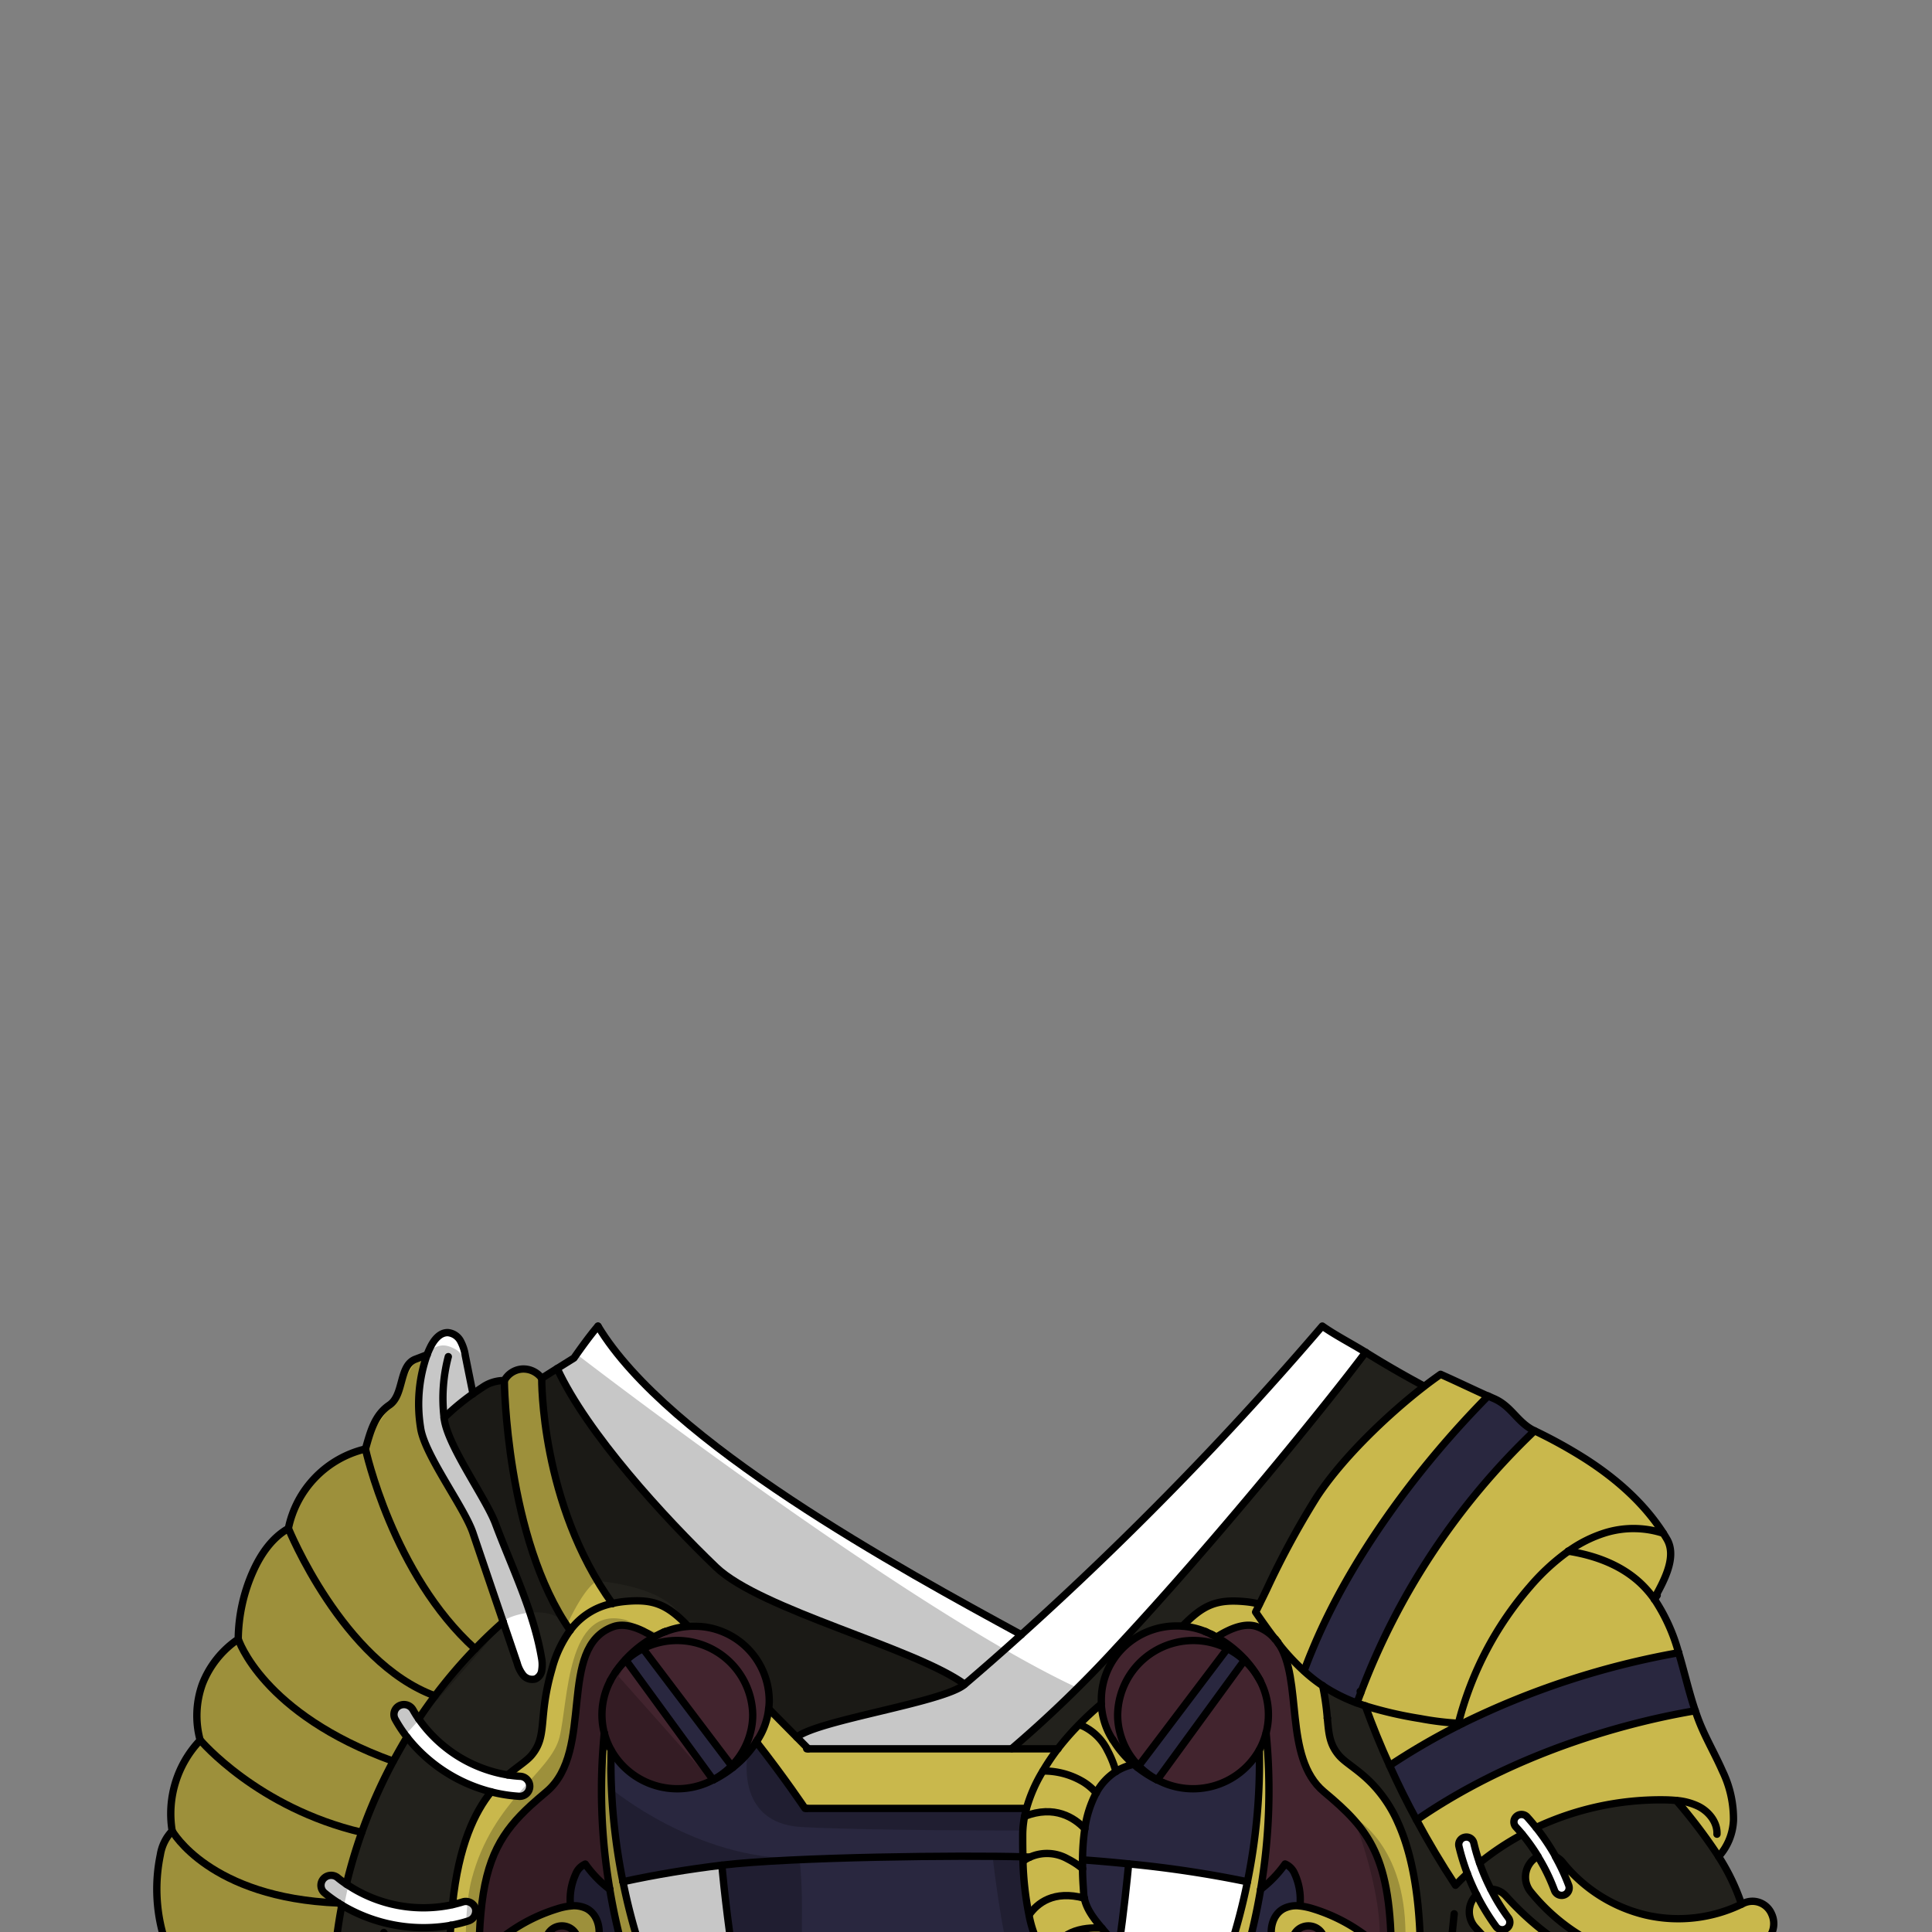 <svg xmlns="http://www.w3.org/2000/svg" viewBox="0 0 432 432">
  <rect x="0" y="0" width="432" height="432" fill="#808080" stroke="none"/>
  <defs>
    <style>.GUNDAN_OTTER_OUTFIT_GUNDAN_OTTER_OUTFIT_8_cls-1{isolation:isolate;}.GUNDAN_OTTER_OUTFIT_GUNDAN_OTTER_OUTFIT_8_cls-2{fill:#fff;}.GUNDAN_OTTER_OUTFIT_GUNDAN_OTTER_OUTFIT_8_cls-3{fill:#c9b84c;}.GUNDAN_OTTER_OUTFIT_GUNDAN_OTTER_OUTFIT_8_cls-4{fill:#7fff9f;}.GUNDAN_OTTER_OUTFIT_GUNDAN_OTTER_OUTFIT_8_cls-5{fill:#42242e;}.GUNDAN_OTTER_OUTFIT_GUNDAN_OTTER_OUTFIT_8_cls-6{fill:#29273f;}.GUNDAN_OTTER_OUTFIT_GUNDAN_OTTER_OUTFIT_8_cls-7{fill:#22211c;}.GUNDAN_OTTER_OUTFIT_GUNDAN_OTTER_OUTFIT_8_cls-8{fill:none;stroke:#000;stroke-linecap:round;stroke-linejoin:round;stroke-width:1.64px;}.GUNDAN_OTTER_OUTFIT_GUNDAN_OTTER_OUTFIT_8_cls-9{opacity:0.22;mix-blend-mode:multiply;}</style>
  </defs>
  <g class="GUNDAN_OTTER_OUTFIT_GUNDAN_OTTER_OUTFIT_8_cls-1">
    <g id="outfit">
      <path class="GUNDAN_OTTER_OUTFIT_GUNDAN_OTTER_OUTFIT_8_cls-2" d="M116.41,397.19a25.52,25.52,0,0,1-2.89-.31,30.3,30.3,0,0,1-19.9-12.53,23.26,23.26,0,0,1-1.28-2.05,2.31,2.31,0,0,0-3.09-.87,2.21,2.21,0,0,0-.88,3,30.29,30.29,0,0,0,2.64,4,35,35,0,0,0,18.8,12.23,33.22,33.22,0,0,0,6.34,1h.14a2.24,2.24,0,0,0,.12-4.47Z" />
      <path class="GUNDAN_OTTER_OUTFIT_GUNDAN_OTTER_OUTFIT_8_cls-2" d="M103.4,425.26c-.74.23-1.48.42-2.22.6a30.71,30.71,0,0,1-23.73-4.55c-.67-.47-1.33-1-2-1.48a2.3,2.3,0,0,0-3.2.28,2.2,2.2,0,0,0,.28,3.14,30.3,30.3,0,0,0,3.12,2.27c.24.16.49.32.74.46a35.57,35.57,0,0,0,24.36,4.5,31.64,31.64,0,0,0,4-1,.43.43,0,0,1,.13-.05,2.26,2.26,0,0,0,1.43-1.75,2.2,2.2,0,0,0-.08-1A2.27,2.27,0,0,0,103.4,425.26Z" />
      <path class="GUNDAN_OTTER_OUTFIT_GUNDAN_OTTER_OUTFIT_8_cls-2" d="M121.12,371.07c-1.73-10.56-6.6-20.34-10.37-30.39-2.13-5.69-10.85-17.6-11.47-23.61a52.43,52.43,0,0,1,6.49-5.39c-.58-2.85-1.15-5.68-1.72-8.53a10.24,10.24,0,0,0-1.08-3.3,3.58,3.58,0,0,0-2.81-1.87c-1.87-.06-3.21,1.73-4,3.4-.24.5-.46,1-.66,1.54a33.14,33.14,0,0,0-1.46,16.31c.82,6,9.74,17.75,11.7,23.5q3.39,10,6.77,19.93,1.57,4.6,3.13,9.22a7.57,7.57,0,0,0,1.33,2.68,2.66,2.66,0,0,0,2.74.86,2.45,2.45,0,0,0,1.44-2.05A7.71,7.71,0,0,0,121.12,371.07Z" />
      <path class="GUNDAN_OTTER_OUTFIT_GUNDAN_OTTER_OUTFIT_8_cls-3" d="M121.13,308.23a5.08,5.08,0,0,0-4.36-2.07,4.93,4.93,0,0,0-4,2.57s.33,35.33,14.73,55.83a15.51,15.51,0,0,1,9.44-6C120.83,336.22,121.13,308.23,121.13,308.23Z" />
      <path class="GUNDAN_OTTER_OUTFIT_GUNDAN_OTTER_OUTFIT_8_cls-3" d="M94.06,319.23a33.14,33.14,0,0,1,1.46-16.31l-2.61,1c-3.76,1.39-2.51,8-5.84,10.25s-4.26,6-5.35,9.82a23,23,0,0,0-17.24,17.78c-3.66,2.08-6.16,5.74-7.87,9.54a38.08,38.08,0,0,0-3.34,15.21,21.53,21.53,0,0,0-8,10,20.86,20.86,0,0,0-.51,12.6A23.82,23.82,0,0,0,38.5,409.4a10,10,0,0,0-2.65,5.36,37.65,37.65,0,0,0,1.3,20c-.93.78-1.86,1.66-2.79,2.5C44,441.06,53.64,445,62.76,449.9c1.85,1,3.69,2,5.49,3.14,3.13-.72,6.22-2.72,6.19-5.59,0-2.57,0-5.12.22-7.69A110.27,110.27,0,0,1,76.44,426c-.25-.14-.5-.3-.74-.46a30.3,30.3,0,0,1-3.12-2.27,2.2,2.2,0,0,1-.28-3.14,2.3,2.3,0,0,1,3.2-.28c.62.52,1.28,1,2,1.48a115.21,115.21,0,0,1,10.48-27.5c1-1.81,2-3.61,3.08-5.39a30.29,30.29,0,0,1-2.64-4,2.21,2.21,0,0,1,.88-3,2.31,2.31,0,0,1,3.09.87,23.26,23.26,0,0,0,1.28,2.05c1.16-1.75,2.38-3.47,3.64-5.15a111.38,111.38,0,0,1,9-10.54c2-2.08,4.1-4.09,6.28-6q-3.37-10-6.77-19.93C103.8,337,94.88,325.25,94.06,319.23Z" />
      <path class="GUNDAN_OTTER_OUTFIT_GUNDAN_OTTER_OUTFIT_8_cls-4" d="M280.7,374.11a15.53,15.53,0,0,0-2.48-2.82l.14-.18A21.93,21.93,0,0,1,280.7,374.11Z" />
      <path class="GUNDAN_OTTER_OUTFIT_GUNDAN_OTTER_OUTFIT_8_cls-3" d="M250.12,435.68c-1.13-1.61-2.47-3.08-3.71-4.56-1.81-2.12-3.42-4.24-3.92-6.68a8.24,8.24,0,0,1-.16-1.24c-.07-1.32-.19-3.19-.24-5.34,0-.64,0-1.31,0-2a49.54,49.54,0,0,1,.5-6.95,24.66,24.66,0,0,1,2.54-8,13,13,0,0,1,4.4-4.79,12.1,12.1,0,0,1,4-1.62,22.51,22.51,0,0,1-4.39-5.05,2.74,2.74,0,0,1-.23-.37l-.08-.14a15.88,15.88,0,0,1-2.45-6.87,7.58,7.58,0,0,1-.09-1.06,66.91,66.91,0,0,0-5,4.64,58.37,58.37,0,0,0-4.71,5.38A48.24,48.24,0,0,0,233.2,396a33.2,33.2,0,0,0-3.69,8.41c-.16.59-.3,1.18-.42,1.78a22.1,22.1,0,0,0-.41,4.06c0,1.76,0,3.42.06,5l1.57.06a9.84,9.84,0,0,0-1.54.88,69.05,69.05,0,0,0,1.35,12,25.24,25.24,0,0,0,4.4,10.29v0c.39.49.78.94,1.2,1.38a9.19,9.19,0,0,1,.64.74,14.86,14.86,0,0,0-3.94-.26,8.39,8.39,0,0,0-6,2.73,9,9,0,0,0-1,1.47c-2.87,5.45.21,12.79,7.45,14.88a15.74,15.74,0,0,0,5.26.52,17.86,17.86,0,0,0,7.54-1.93l.57-.33c4.68-2.79,6.44-8,6.62-14.12a10.89,10.89,0,0,0-.17-2.24A14,14,0,0,0,250.12,435.68Z" />
      <path class="GUNDAN_OTTER_OUTFIT_GUNDAN_OTTER_OUTFIT_8_cls-3" d="M131.11,426.71a6.39,6.39,0,0,0-3.54-.55,14.46,14.46,0,0,0-2.92.62,38.18,38.18,0,0,0-17.54,11.35c0,1.93,0,4,.12,6.19.15,4.21.31,8,.49,11.49.26,5.16.54,9.52.82,13.14a77.67,77.67,0,0,1,20.54-21.26,11.72,11.72,0,0,0,2.81-2.38,3.62,3.62,0,0,0,.7-3.45,3.45,3.45,0,0,0-2.81-1.95,14.66,14.66,0,0,0,3.72-5.18C134.57,431.87,133.85,428.11,131.11,426.71Zm-5.46,3.92a3.54,3.54,0,1,1-3.6,3.54A3.58,3.58,0,0,1,125.65,430.63Zm0,16.61a2.09,2.09,0,1,1,2.12-2.09A2.11,2.11,0,0,1,125.65,447.24Z" />
      <path class="GUNDAN_OTTER_OUTFIT_GUNDAN_OTTER_OUTFIT_8_cls-3" d="M293.57,426.78a15.3,15.3,0,0,0-2.9-.62,6.29,6.29,0,0,0-3.54.55c-2.76,1.4-3.48,5.16-2.4,8a14.66,14.66,0,0,0,3.72,5.18,3.45,3.45,0,0,0-2.81,1.95,3.65,3.65,0,0,0,.69,3.45,11.58,11.58,0,0,0,2.82,2.38,77.85,77.85,0,0,1,20.53,21.24c.29-3.62.57-8,.82-13.12.18-3.46.34-7.28.49-11.49.08-2.19.11-4.25.12-6.18h0A38.12,38.12,0,0,0,293.57,426.78Zm-1,3.85a3.54,3.54,0,1,1-3.59,3.54A3.57,3.57,0,0,1,292.57,430.63Zm0,16.61a2.09,2.09,0,1,1,2.12-2.09A2.11,2.11,0,0,1,292.57,447.24Z" />
      <path class="GUNDAN_OTTER_OUTFIT_GUNDAN_OTTER_OUTFIT_8_cls-3" d="M139.75,358.14a22.51,22.51,0,0,0-2.81.45,15.51,15.51,0,0,0-9.44,6,26,26,0,0,0-4,8.4l-.28,1c-2.88,10.43-.76,14.24-4.35,18.52-1.1,1.32-3.07,2.49-5.34,4.42a25.52,25.52,0,0,0,2.89.31,2.24,2.24,0,0,1-.12,4.47h-.14a33.22,33.22,0,0,1-6.34-1c-3.65,4.52-7.25,11.88-8.63,25.21.74-.18,1.48-.37,2.22-.6a2.27,2.27,0,0,1,2.86,1.44,2.2,2.2,0,0,1,.08,1,2.26,2.26,0,0,1-1.43,1.75.43.43,0,0,0-.13.05,31.64,31.64,0,0,1-4,1c-.09,1.35-.16,2.76-.19,4.24-.18,7-.23,13.23-.17,18.62.16,16.65,1.18,25.67,1.63,28.85h7.76c-.27-2-.77-6.21-1.29-13.24-.28-3.62-.56-8-.82-13.14-.18-3.46-.34-7.28-.49-11.49-.08-2.19-.11-4.26-.12-6.19,0-3.89.12-7.3.41-10.31,1.17-12.62,4.87-18.34,11.12-24.1q1.65-1.5,3.54-3.07c11-9.17,2.24-32.36,14.93-36.92,2.48-.89,5.64.13,9.1,2.34a8,8,0,0,1,.84-.46c.59-.31,1.06-.53,1.37-.66l.15-.06.27-.11a16.76,16.76,0,0,1,5-1.15C149.19,358.84,146.15,357.52,139.75,358.14Z" />
      <path class="GUNDAN_OTTER_OUTFIT_GUNDAN_OTTER_OUTFIT_8_cls-3" d="M281.6,358.67a20.88,20.88,0,0,0-3.13-.53c-6.4-.62-9.44.7-14.07,5.49a16.76,16.76,0,0,1,5,1.15h0l.21.08.2.09c.24.1.56.25,1,.45a2.6,2.6,0,0,1,.4.21,9.13,9.13,0,0,1,.84.46s0,0,0,0c3.47-2.21,6.61-3.23,9.09-2.34a9.32,9.32,0,0,1,4,2.75c-1.52-2-2.95-4-4.38-6.09C281,359.82,281.33,359.25,281.6,358.67Z" />
      <path class="GUNDAN_OTTER_OUTFIT_GUNDAN_OTTER_OUTFIT_8_cls-3" d="M180.73,391l-2.57-2.6c-1.6-1.62-3.83-3.86-6.29-6.36a15.88,15.88,0,0,1-2.45,6.87l-.08.14a2.74,2.74,0,0,1-.23.37c6.34,8.08,10.9,14.9,10.9,14.9h49.5A33.2,33.2,0,0,1,233.2,396a48.24,48.24,0,0,1,3.38-4.91H180.73Z" />
      <path class="GUNDAN_OTTER_OUTFIT_GUNDAN_OTTER_OUTFIT_8_cls-3" d="M317.61,434.72c-.34-12.82-2.38-21.32-5-27.17a29.83,29.83,0,0,0-5.51-8.41c-3.2-3.41-6.25-4.91-7.72-6.68-2.07-2.46-2.24-4.77-2.56-8.28h0a57.58,57.58,0,0,0-1.05-7.3,34.23,34.23,0,0,1-4.14-3.27,50.34,50.34,0,0,1-5.85-6.35c5.74,8.16,1.09,25.71,10.29,33.39,10.12,8.45,15.13,14.42,15.07,37.48h0c0,1.93,0,4-.12,6.18-.15,4.21-.31,8-.49,11.49-.25,5.16-.53,9.5-.82,13.12-.52,7.05-1,11.29-1.28,13.26h7.75c.45-3.18,1.47-12.2,1.63-28.85C317.84,448,317.79,441.76,317.61,434.72Z" />
      <ellipse class="GUNDAN_OTTER_OUTFIT_GUNDAN_OTTER_OUTFIT_8_cls-5" cx="125.65" cy="434.17" rx="3.6" ry="3.54" />
      <ellipse class="GUNDAN_OTTER_OUTFIT_GUNDAN_OTTER_OUTFIT_8_cls-5" cx="292.57" cy="434.17" rx="3.6" ry="3.54" />
      <path class="GUNDAN_OTTER_OUTFIT_GUNDAN_OTTER_OUTFIT_8_cls-5" d="M155.14,363.58c-.45,0-.89,0-1.32.05a16.76,16.76,0,0,0-5,1.15l-.27.11-.15.06c-.31.13-.78.35-1.37.66a8,8,0,0,0-.84.46c-3.46-2.21-6.62-3.23-9.1-2.34-12.69,4.56-4,27.75-14.93,36.92q-1.89,1.58-3.54,3.07c-6.25,5.76-10,11.48-11.12,24.1-.29,3-.42,6.42-.41,10.31a38.18,38.18,0,0,1,17.54-11.35,14.46,14.46,0,0,1,2.92-.62,13.61,13.61,0,0,1,1.15-7.12,4.09,4.09,0,0,1,2.15-2.25,25.33,25.33,0,0,0,5.48,5.65,132.19,132.19,0,0,1-1.23-34.92,16.1,16.1,0,0,0,1.51,3.81A17,17,0,0,0,159.4,398l.08,0L140,371.29a17.27,17.27,0,0,0-2.44,2.75,24.29,24.29,0,0,1,2.31-2.93l.13.18a16.51,16.51,0,0,1,3.8-2.63l19.82,26.23.25.32a23,23,0,0,0,5.24-5.75,2.74,2.74,0,0,0,.23-.37l.08-.14a15.88,15.88,0,0,0,2.45-6.87,13.91,13.91,0,0,0,.13-1.93A16.72,16.72,0,0,0,155.14,363.58ZM135,380a16.5,16.5,0,0,1,.87-2.77A16.5,16.5,0,0,0,135,380Z" />
      <path class="GUNDAN_OTTER_OUTFIT_GUNDAN_OTTER_OUTFIT_8_cls-5" d="M296,400.65c-9.2-7.68-4.55-25.23-10.29-33.39a.15.15,0,0,1,0-.06c-.18-.22-.35-.44-.52-.67l-.05,0a9.32,9.32,0,0,0-4-2.75c-2.48-.89-5.62.13-9.09,2.34,0,0,0,0,0,0a9.13,9.13,0,0,0-.84-.46l-.4-.21c-.41-.2-.73-.35-1-.45l-.15-.06,0,0-.21-.08h0a16.76,16.76,0,0,0-5-1.15c-.43,0-.87-.05-1.32-.05A17,17,0,0,0,250.6,369a16.37,16.37,0,0,0-4.38,11.14c0,.29,0,.58,0,.87a7.58,7.58,0,0,0,.09,1.06A15.88,15.88,0,0,0,248.8,389l.08.14a2.74,2.74,0,0,0,.23.37,22.51,22.51,0,0,0,4.39,5.05l.85.7.25-.32,19.82-26.23a16.51,16.51,0,0,1,3.8,2.63l.14-.18a21.93,21.93,0,0,1,2.34,3,15.53,15.53,0,0,0-2.48-2.82L258.74,398l.08,0a17,17,0,0,0,22.77-6.71,16.26,16.26,0,0,0,1.52-3.85,132.26,132.26,0,0,1-1.23,35,26,26,0,0,0,5.47-5.67A4.06,4.06,0,0,1,289.5,419a13.74,13.74,0,0,1,1.17,7.12,15.3,15.3,0,0,1,2.9.62,38.12,38.12,0,0,1,17.54,11.35C311.17,415.07,306.16,409.1,296,400.65Zm-13.66-23.46a16.5,16.5,0,0,1,.87,2.77A16.5,16.5,0,0,0,282.38,377.19Z" />
      <path class="GUNDAN_OTTER_OUTFIT_GUNDAN_OTTER_OUTFIT_8_cls-2" d="M350.79,421.54a47.53,47.53,0,0,0-3-6.45,49.48,49.48,0,0,0-4.34-6.45c-.65-.81-1.32-1.6-2-2.36a1.72,1.72,0,0,0-2.4-.14,1.66,1.66,0,0,0-.13,2.37c.5.55,1,1.1,1.46,1.68a44.12,44.12,0,0,1,7.2,12.5,1.7,1.7,0,0,0,1.6,1.1,1.73,1.73,0,0,0,.58-.1A1.68,1.68,0,0,0,350.79,421.54Z" />
      <path class="GUNDAN_OTTER_OUTFIT_GUNDAN_OTTER_OUTFIT_8_cls-2" d="M333.36,422.44a46.5,46.5,0,0,1-2.52-5.9,44.8,44.8,0,0,1-1.3-4.48,1.69,1.69,0,0,0-2.05-1.25,1.67,1.67,0,0,0-1.27,2,49.46,49.46,0,0,0,1.88,6.11,50.16,50.16,0,0,0,6.43,11.88,1.73,1.73,0,0,0,2.37.38,1.66,1.66,0,0,0,.39-2.34A44.54,44.54,0,0,1,333.36,422.44Z" />
      <path class="GUNDAN_OTTER_OUTFIT_GUNDAN_OTTER_OUTFIT_8_cls-6" d="M281.59,391.33A17,17,0,0,1,258.82,398l-.08,0a26.15,26.15,0,0,1-4.39-2.79l-.85-.7a12.1,12.1,0,0,0-4,1.62,13,13,0,0,0-4.4,4.79,24.66,24.66,0,0,0-2.54,8,49.54,49.54,0,0,0-.5,6.95c0,.68,0,1.35,0,2,0,2.15.17,4,.24,5.34a8.24,8.24,0,0,0,.16,1.24c.5,2.44,2.11,4.56,3.92,6.68,1.24,1.48,2.58,2.95,3.71,4.56,1.21-8.47,1.92-15.46,2.25-18.91a249.32,249.32,0,0,1,26.56,4A133.37,133.37,0,0,0,281.59,391.33Z" />
      <path class="GUNDAN_OTTER_OUTFIT_GUNDAN_OTTER_OUTFIT_8_cls-6" d="M238.11,459.92a15.74,15.74,0,0,1-5.26-.52c-7.24-2.09-10.32-9.43-7.45-14.88a9,9,0,0,1,1-1.47,8.39,8.39,0,0,1,6-2.73,14.86,14.86,0,0,1,3.94.26,9.19,9.19,0,0,0-.64-.74c-.42-.44-.81-.89-1.2-1.38v0a25.24,25.24,0,0,1-4.4-10.29,69.05,69.05,0,0,1-1.35-12l0-.94c-.06-1.57-.07-3.23-.06-5a22.1,22.1,0,0,1,.41-4.06c.12-.6.26-1.19.42-1.78H180s-4.56-6.82-10.9-14.9a23,23,0,0,1-5.24,5.75,25.15,25.15,0,0,1-4.39,2.79l-.08,0a17,17,0,0,1-22.77-6.71,133.53,133.53,0,0,0,2.66,29.43h0c7.44-1.62,14.84-2.82,22.1-3.7.94,9.87,4.8,45.26,13.48,65.13h64c3-6.88,5.44-15.63,7.36-24.53l-.57.33A17.86,17.86,0,0,1,238.11,459.92Z" />
      <path class="GUNDAN_OTTER_OUTFIT_GUNDAN_OTTER_OUTFIT_8_cls-6" d="M143.8,368.66a16.51,16.51,0,0,0-3.8,2.63L159.48,398a17,17,0,0,0,4.14-3.11Z" />
      <path class="GUNDAN_OTTER_OUTFIT_GUNDAN_OTTER_OUTFIT_8_cls-6" d="M274.42,368.66,254.6,394.89a17.15,17.15,0,0,0,4.14,3.11l19.48-26.71A16.51,16.51,0,0,0,274.42,368.66Z" />
      <path class="GUNDAN_OTTER_OUTFIT_GUNDAN_OTTER_OUTFIT_8_cls-6" d="M136.35,422.44a25.33,25.33,0,0,1-5.48-5.65,4.09,4.09,0,0,0-2.15,2.25,13.61,13.61,0,0,0-1.15,7.12,6.39,6.39,0,0,1,3.54.55c2.74,1.4,3.46,5.16,2.39,8a14.66,14.66,0,0,1-3.72,5.18,3.45,3.45,0,0,1,2.81,1.95,3.62,3.62,0,0,1-.7,3.45,11.72,11.72,0,0,1-2.81,2.38A77.67,77.67,0,0,0,108.54,469c.52,7,1,11.27,1.29,13.24h48.48v-5.4a134.75,134.75,0,0,1-22-54.33Z" />
      <path class="GUNDAN_OTTER_OUTFIT_GUNDAN_OTTER_OUTFIT_8_cls-6" d="M289.15,447.69a11.58,11.58,0,0,1-2.82-2.38,3.65,3.65,0,0,1-.69-3.45,3.45,3.45,0,0,1,2.81-1.95,14.66,14.66,0,0,1-3.72-5.18c-1.08-2.86-.36-6.62,2.4-8a6.29,6.29,0,0,1,3.54-.55A13.74,13.74,0,0,0,289.5,419a4.06,4.06,0,0,0-2.15-2.25,26,26,0,0,1-5.47,5.67,135,135,0,0,1-22,54.33v5.4H308.4c.26-2,.76-6.21,1.28-13.26A77.85,77.85,0,0,0,289.15,447.69Z" />
      <path class="GUNDAN_OTTER_OUTFIT_GUNDAN_OTTER_OUTFIT_8_cls-6" d="M375.33,369.55a180.72,180.72,0,0,0-48.26,15.78l-1.11.56a150.6,150.6,0,0,0-15.23,8.89q2.76,6.17,6,12.12a6.13,6.13,0,0,0,.78-.46c15.79-10.72,32.78-16.92,45.87-20.46,6.33-1.71,11.75-2.79,15.68-3.45C377.61,378.27,376.63,373.85,375.33,369.55Z" />
      <path class="GUNDAN_OTTER_OUTFIT_GUNDAN_OTTER_OUTFIT_8_cls-6" d="M295.85,377a37.19,37.19,0,0,0,7.5,3.79,7.43,7.43,0,0,0,.43-.95l.48-1.28a157.94,157.94,0,0,1,38.86-58.59c-3.91-1.91-5.09-5.46-9.06-7.21-.45-.19-.88-.39-1.31-.59-15.69,15.88-31,36.49-39.4,57-.62,1.49-1.2,3-1.75,4.47a34.23,34.23,0,0,0,4.14,3.27Z" />
      <path class="GUNDAN_OTTER_OUTFIT_GUNDAN_OTTER_OUTFIT_8_cls-7" d="M112.77,308.73a8.48,8.48,0,0,0-4.92,1.54c-.7.46-1.4.93-2.08,1.41a52.43,52.43,0,0,0-6.49,5.39c.62,6,9.34,17.92,11.47,23.61,3.77,10.05,8.64,19.83,10.37,30.39a7.71,7.71,0,0,1,0,2.3,2.45,2.45,0,0,1-1.44,2.05,2.66,2.66,0,0,1-2.74-.86,7.57,7.57,0,0,1-1.33-2.68q-1.56-4.61-3.13-9.22c-2.18,1.91-4.27,3.92-6.28,6a111.38,111.38,0,0,0-9,10.54c-1.26,1.68-2.48,3.4-3.64,5.15a30.3,30.3,0,0,0,19.9,12.53c2.27-1.93,4.24-3.1,5.34-4.42,3.59-4.28,1.47-8.09,4.35-18.52h0l.28-1a26,26,0,0,1,4-8.4C113.1,344.06,112.77,308.73,112.77,308.73Z" />
      <path class="GUNDAN_OTTER_OUTFIT_GUNDAN_OTTER_OUTFIT_8_cls-7" d="M100.61,434.72c0-1.48.1-2.89.19-4.24A35.57,35.57,0,0,1,76.44,426a110.27,110.27,0,0,0-1.78,13.78c-.17,2.57-.24,5.12-.22,7.69,0,2.87-3.06,4.87-6.19,5.59A89.14,89.14,0,0,1,89.07,470s2,2.67,4,6a7.06,7.06,0,0,0-2.66,4.64l-1.06-.74c-2.13-3-4.33-6-4.33-6-7.3-8.29-16.53-14.77-26.3-20A228.59,228.59,0,0,0,36,443.44a54.92,54.92,0,0,1-7.24,9.87l.32-.17c.71,3.89,2.13,7.43,5.07,10.13a13,13,0,0,0-8.9,7.7c-1,2.74-.72,5.95,1.45,7.95l-4.22,3.27h79.57c-.45-3.18-1.47-12.2-1.63-28.85C100.38,448,100.43,441.76,100.61,434.72Z" />
      <path class="GUNDAN_OTTER_OUTFIT_GUNDAN_OTTER_OUTFIT_8_cls-7" d="M91,388.42c-1.08,1.78-2.1,3.58-3.08,5.39a115.21,115.21,0,0,0-10.48,27.5,30.71,30.71,0,0,0,23.73,4.55c1.38-13.33,5-20.69,8.63-25.21A35,35,0,0,1,91,388.42Z" />
      <path class="GUNDAN_OTTER_OUTFIT_GUNDAN_OTTER_OUTFIT_8_cls-7" d="M124.59,306c-1.16.73-2.31,1.45-3.46,2.19,0,0-.3,28,15.81,50.36a22.51,22.51,0,0,1,2.81-.45c6.4-.62,9.44.7,14.07,5.49.43,0,.87-.05,1.32-.05A16.72,16.72,0,0,1,172,380.15a13.91,13.91,0,0,1-.13,1.93c2.46,2.5,4.69,4.74,6.29,6.36,4.76-3.85,32.87-7.79,37.53-11.8-11.22-8.14-45.61-16.6-55.58-26.18C148.49,339.3,131.29,320.54,124.59,306Z" />
      <path class="GUNDAN_OTTER_OUTFIT_GUNDAN_OTTER_OUTFIT_8_cls-7" d="M349.49,416.43a33.83,33.83,0,0,0,18.69,11.78,32.45,32.45,0,0,0,21.25-2.43,47.13,47.13,0,0,0-5.13-10.66c-.14-.24-.29-.47-.45-.72a117.77,117.77,0,0,0-9-11.81c-.9-.08-1.8-.13-2.7-.14a65.74,65.74,0,0,0-28.65,6.19,49.48,49.48,0,0,1,4.34,6.45A4.74,4.74,0,0,1,349.49,416.43Z" />
      <path class="GUNDAN_OTTER_OUTFIT_GUNDAN_OTTER_OUTFIT_8_cls-7" d="M316.15,482.19h83.48a16.23,16.23,0,0,1-3.94-17.82,5.73,5.73,0,0,1-3.23-3.52,16.75,16.75,0,0,1-.74-4.84c0-.35,0-.71-.05-1.05a71.18,71.18,0,0,1-30.73-3.36,74,74,0,0,1-29.09-18.53c-.69-.71-1.35-1.42-2-2.15a5.22,5.22,0,0,1,.18-7.09l.16-.15a50.2,50.2,0,0,1-2.08-4.75c-.91.84-1.8,1.72-2.65,2.62q-4.69-7.12-8.73-14.65-3.23-5.94-6-12.12-3-6.57-5.45-13.37l-1.93-.67a37.19,37.19,0,0,1-7.5-3.79l-.11-.07a57.58,57.58,0,0,1,1.05,7.3h0c.32,3.51.49,5.82,2.56,8.28,1.47,1.77,4.52,3.27,7.72,6.68a29.83,29.83,0,0,1,5.51,8.41c2.64,5.85,4.68,14.35,5,27.17.18,7,.23,13.23.17,18.62C317.62,470,316.6,479,316.15,482.19Z" />
      <path class="GUNDAN_OTTER_OUTFIT_GUNDAN_OTTER_OUTFIT_8_cls-7" d="M336.76,424a64.68,64.68,0,0,0,27.11,18,62,62,0,0,0,27.25,2.89c-.16-2.94-.33-5.87-.49-8.81a41.74,41.74,0,0,1-15.35,2.93,41.24,41.24,0,0,1-9.11-1,43.39,43.39,0,0,1-23.94-15.09,5.24,5.24,0,0,1,.55-7.09,4.39,4.39,0,0,1,1.11-.74,42.2,42.2,0,0,0-3.5-4.92,59.79,59.79,0,0,0-9.55,6.35,46.5,46.5,0,0,0,2.52,5.9A4.63,4.63,0,0,1,336.76,424Z" />
      <path class="GUNDAN_OTTER_OUTFIT_GUNDAN_OTTER_OUTFIT_8_cls-7" d="M318.41,310c-4.42-2.38-8.79-4.88-13.05-7.55-7.84,10.51-33.06,41.74-55.57,65.87A268.26,268.26,0,0,1,226.23,391h10.35a58.37,58.37,0,0,1,4.71-5.38,66.91,66.91,0,0,1,5-4.64c0-.29,0-.58,0-.87A16.37,16.37,0,0,1,250.6,369a17,17,0,0,1,12.48-5.43c.45,0,.89,0,1.32.05,4.63-4.79,7.67-6.11,14.07-5.49a20.88,20.88,0,0,1,3.13.53c.57-1.15,1.14-2.3,1.69-3.46a187.35,187.35,0,0,1,11.13-20.53C300.13,326,310.13,316.38,318.41,310Z" />
      <path class="GUNDAN_OTTER_OUTFIT_GUNDAN_OTTER_OUTFIT_8_cls-3" d="M139.29,420.76a133.53,133.53,0,0,1-2.66-29.43,16.1,16.1,0,0,1-1.51-3.81,132.19,132.19,0,0,0,1.23,34.92v0a134.75,134.75,0,0,0,22,54.33v5.4h6.77v-5a135.89,135.89,0,0,1-25.78-56.41Z" />
      <path class="GUNDAN_OTTER_OUTFIT_GUNDAN_OTTER_OUTFIT_8_cls-3" d="M281.59,391.33a133.37,133.37,0,0,1-2.66,29.43,136,136,0,0,1-25.79,56.41v5h6.77v-5.4a135,135,0,0,0,22-54.33,132.26,132.26,0,0,0,1.23-35A16.26,16.26,0,0,1,281.59,391.33Z" />
      <path class="GUNDAN_OTTER_OUTFIT_GUNDAN_OTTER_OUTFIT_8_cls-3" d="M401.42,448.17a4.79,4.79,0,0,0-5.57-4c-1.56.31-3.14.57-4.73.76A62,62,0,0,1,363.87,442a64.68,64.68,0,0,1-27.11-18,4.63,4.63,0,0,0-3.4-1.58,44.54,44.54,0,0,0,3.93,6.41,1.66,1.66,0,0,1-.39,2.34,1.73,1.73,0,0,1-2.37-.38,50.66,50.66,0,0,1-4.35-7.13l-.16.15a5.22,5.22,0,0,0-.18,7.09c.66.73,1.32,1.44,2,2.15a74,74,0,0,0,29.09,18.53A71.18,71.18,0,0,0,391.67,455c2-.23,4-.53,5.95-.93A5,5,0,0,0,401.42,448.17Z" />
      <path class="GUNDAN_OTTER_OUTFIT_GUNDAN_OTTER_OUTFIT_8_cls-3" d="M368.18,428.21a33.83,33.83,0,0,1-18.69-11.78,4.74,4.74,0,0,0-1.67-1.34,47.53,47.53,0,0,1,3,6.45,1.68,1.68,0,0,1-1,2.15,1.73,1.73,0,0,1-.58.1,1.7,1.7,0,0,1-1.6-1.1,42.5,42.5,0,0,0-3.7-7.58,4.39,4.39,0,0,0-1.11.74,5.24,5.24,0,0,0-.55,7.09A43.39,43.39,0,0,0,366.17,438a41.24,41.24,0,0,0,9.11,1,41.74,41.74,0,0,0,15.35-2.93c1.1-.43,2.18-.91,3.25-1.44a5.14,5.14,0,0,0,2.27-6.68,4.66,4.66,0,0,0-6.34-2.4l-.38.18A32.45,32.45,0,0,1,368.18,428.21Z" />
      <path class="GUNDAN_OTTER_OUTFIT_GUNDAN_OTTER_OUTFIT_8_cls-3" d="M326.11,385.31l1,0a180.72,180.72,0,0,1,48.26-15.78c0-.06,0-.13-.06-.18a40.78,40.78,0,0,0-5.35-11.73l.63-.92a2.85,2.85,0,0,1-.35.17c2.12-3.87,4.75-9,2.51-12.76-.25-.44-.52-.86-.78-1.28h0c-4.34-6.79-10.61-12.28-17.47-16.67a108.59,108.59,0,0,0-11.33-6.26,157.94,157.94,0,0,0-38.86,58.59l-.48,1.28a7.43,7.43,0,0,1-.43.95l1.93.67q2.46,6.79,5.45,13.37A150.6,150.6,0,0,1,326,385.89C326,385.7,326.07,385.5,326.11,385.31Zm26.45-39.68c-.65.4-1.29.82-1.92,1.27h0C351.27,346.45,351.91,346,352.56,345.63Z" />
      <path class="GUNDAN_OTTER_OUTFIT_GUNDAN_OTTER_OUTFIT_8_cls-3" d="M322.11,307.23q-1.89,1.32-3.7,2.72c-8.28,6.43-18.28,16-24,24.73a187.35,187.35,0,0,0-11.13,20.53c-.55,1.16-1.12,2.31-1.69,3.46-.27.58-.56,1.15-.84,1.72,1.43,2.07,2.86,4.12,4.38,6.09l.05,0a8,8,0,0,1,.52.67.15.15,0,0,0,0,.06,50.34,50.34,0,0,0,5.85,6.35c.55-1.5,1.13-3,1.75-4.47,8.43-20.53,23.71-41.14,39.4-57C329.18,310.51,325.72,308.83,322.11,307.23Z" />
      <path class="GUNDAN_OTTER_OUTFIT_GUNDAN_OTTER_OUTFIT_8_cls-3" d="M327.49,410.81a1.69,1.69,0,0,1,2.05,1.25,44.8,44.8,0,0,0,1.3,4.48,59.79,59.79,0,0,1,9.55-6.35c-.47-.58-1-1.13-1.46-1.68a1.66,1.66,0,0,1,.13-2.37,1.72,1.72,0,0,1,2.4.14c.7.76,1.37,1.55,2,2.36a65.74,65.74,0,0,1,28.65-6.19c.9,0,1.8.06,2.7.14a117.77,117.77,0,0,1,9,11.81c.16.25.31.48.45.72a12.91,12.91,0,0,0,3.31-8.15,24.6,24.6,0,0,0-2.48-11c-1.52-3.47-3.42-6.76-4.88-10.25-.44-1.06-.83-2.13-1.2-3.23-3.93.66-9.35,1.74-15.68,3.45-13.09,3.54-30.08,9.74-45.87,20.46a6.13,6.13,0,0,1-.78.46q4,7.52,8.73,14.65c.85-.9,1.74-1.78,2.65-2.62a49.46,49.46,0,0,1-1.88-6.11A1.67,1.67,0,0,1,327.49,410.81Z" />
      <path class="GUNDAN_OTTER_OUTFIT_GUNDAN_OTTER_OUTFIT_8_cls-2" d="M139.3,420.76a135.89,135.89,0,0,0,25.78,56.41v5h9.8c-8.68-19.87-12.54-55.26-13.48-65.13C154.14,417.94,146.74,419.14,139.3,420.76Z" />
      <path class="GUNDAN_OTTER_OUTFIT_GUNDAN_OTTER_OUTFIT_8_cls-2" d="M250.12,435.68a14,14,0,0,1,2.55,5.62,10.89,10.89,0,0,1,.17,2.24c-.18,6.16-1.94,11.33-6.62,14.12-1.92,8.9-4.35,17.65-7.36,24.53h14.28v-5a136,136,0,0,0,25.79-56.41,249.32,249.32,0,0,0-26.56-4C252,420.22,251.33,427.21,250.12,435.68Z" />
      <path class="GUNDAN_OTTER_OUTFIT_GUNDAN_OTTER_OUTFIT_8_cls-2" d="M305.36,302.4c-3-1.86-6.81-3.82-9.69-5.87a745.18,745.18,0,0,1-67.3,69c-26.92-14.65-79-42.94-94.66-69-2.2,2.52-5.37,7.13-5.37,7.13L124.59,306c6.7,14.5,23.9,33.26,35.52,44.42,10,9.58,44.36,18,55.58,26.18-4.66,4-32.77,7.95-37.53,11.8l2.57,2.6h45.5a268.26,268.26,0,0,0,23.56-22.77C272.3,344.14,297.52,312.91,305.36,302.4Z" />
      <path class="GUNDAN_OTTER_OUTFIT_GUNDAN_OTTER_OUTFIT_8_cls-8" d="M133.71,296.53c15.63,26,67.74,54.33,94.66,69" />
      <path class="GUNDAN_OTTER_OUTFIT_GUNDAN_OTTER_OUTFIT_8_cls-8" d="M124.59,306c6.7,14.5,23.9,33.26,35.52,44.42,10,9.58,44.36,18,55.58,26.18" />
      <path class="GUNDAN_OTTER_OUTFIT_GUNDAN_OTTER_OUTFIT_8_cls-8" d="M77.45,421.31a115.21,115.21,0,0,1,10.48-27.5c1-1.81,2-3.61,3.08-5.39" />
      <path class="GUNDAN_OTTER_OUTFIT_GUNDAN_OTTER_OUTFIT_8_cls-8" d="M76.44,426a110.27,110.27,0,0,0-1.78,13.78c-.17,2.57-.24,5.12-.22,7.69,0,2.87-3.06,4.87-6.19,5.59" />
      <path class="GUNDAN_OTTER_OUTFIT_GUNDAN_OTTER_OUTFIT_8_cls-8" d="M93.62,384.35c1.16-1.75,2.38-3.47,3.64-5.15a111.38,111.38,0,0,1,9-10.54c2-2.08,4.1-4.09,6.28-6" />
      <path class="GUNDAN_OTTER_OUTFIT_GUNDAN_OTTER_OUTFIT_8_cls-8" d="M105.77,311.68c-.58-2.85-1.15-5.68-1.72-8.53a10.24,10.24,0,0,0-1.08-3.3,3.58,3.58,0,0,0-2.81-1.87c-1.87-.06-3.21,1.73-4,3.4-.24.5-.46,1-.66,1.54a33.14,33.14,0,0,0-1.46,16.31c.82,6,9.74,17.75,11.7,23.5q3.39,10,6.77,19.93,1.57,4.6,3.13,9.22a7.57,7.57,0,0,0,1.33,2.68,2.66,2.66,0,0,0,2.74.86,2.45,2.45,0,0,0,1.44-2.05,7.71,7.71,0,0,0,0-2.3c-1.73-10.56-6.6-20.34-10.37-30.39-2.13-5.69-10.85-17.6-11.47-23.61a36.67,36.67,0,0,1,.93-13.72" />
      <path class="GUNDAN_OTTER_OUTFIT_GUNDAN_OTTER_OUTFIT_8_cls-8" d="M95.52,302.92l-2.61,1c-3.76,1.39-2.51,8-5.84,10.25s-4.26,6-5.35,9.82a23,23,0,0,0-17.24,17.78c-3.66,2.08-6.16,5.74-7.87,9.54a38.08,38.08,0,0,0-3.34,15.21,21.53,21.53,0,0,0-8,10,20.86,20.86,0,0,0-.51,12.6A23.82,23.82,0,0,0,38.5,409.4a10,10,0,0,0-2.65,5.36,37.65,37.65,0,0,0,1.3,20c-.93.78-1.86,1.66-2.79,2.5l-1.25,1.09c-.83.7-1,1.9-1.47,2.87l-.08.47" />
      <path class="GUNDAN_OTTER_OUTFIT_GUNDAN_OTTER_OUTFIT_8_cls-8" d="M81.72,324s6.08,28.06,24.53,44.7" />
      <path class="GUNDAN_OTTER_OUTFIT_GUNDAN_OTTER_OUTFIT_8_cls-8" d="M64.48,341.74s12.11,29.9,32.78,37.46" />
      <path class="GUNDAN_OTTER_OUTFIT_GUNDAN_OTTER_OUTFIT_8_cls-8" d="M53.27,366.49s5.29,16.72,34.65,27.32" />
      <path class="GUNDAN_OTTER_OUTFIT_GUNDAN_OTTER_OUTFIT_8_cls-8" d="M44.81,389.13s12.74,15.11,36.07,20.59" />
      <path class="GUNDAN_OTTER_OUTFIT_GUNDAN_OTTER_OUTFIT_8_cls-8" d="M38.5,409.4s8.33,15,37.2,16.12" />
      <path class="GUNDAN_OTTER_OUTFIT_GUNDAN_OTTER_OUTFIT_8_cls-8" d="M133.71,296.53c-2.2,2.52-5.37,7.13-5.37,7.13L124.59,306c-1.16.73-2.31,1.45-3.46,2.19a5.08,5.08,0,0,0-4.36-2.07,4.93,4.93,0,0,0-4,2.57,8.48,8.48,0,0,0-4.92,1.54c-.7.46-1.4.93-2.08,1.41a52.43,52.43,0,0,0-6.49,5.39" />
      <path class="GUNDAN_OTTER_OUTFIT_GUNDAN_OTTER_OUTFIT_8_cls-8" d="M136.94,358.59c-16.11-22.37-15.81-50.36-15.81-50.36" />
      <path class="GUNDAN_OTTER_OUTFIT_GUNDAN_OTTER_OUTFIT_8_cls-8" d="M127.5,364.56c-14.4-20.5-14.73-55.83-14.73-55.83" />
      <path class="GUNDAN_OTTER_OUTFIT_GUNDAN_OTTER_OUTFIT_8_cls-8" d="M101.18,425.86c1.38-13.33,5-20.69,8.63-25.21" />
      <path class="GUNDAN_OTTER_OUTFIT_GUNDAN_OTTER_OUTFIT_8_cls-8" d="M102.07,482.19c-.45-3.18-1.47-12.2-1.63-28.85-.06-5.39,0-11.58.17-18.62,0-1.48.1-2.89.19-4.24" />
      <path class="GUNDAN_OTTER_OUTFIT_GUNDAN_OTTER_OUTFIT_8_cls-8" d="M113.52,396.88c2.27-1.93,4.24-3.1,5.34-4.42,3.59-4.28,1.47-8.09,4.35-18.52l.28-1a26,26,0,0,1,4-8.4,15.51,15.51,0,0,1,9.44-6,22.51,22.51,0,0,1,2.81-.45c6.4-.62,9.44.7,14.07,5.49" />
      <path class="GUNDAN_OTTER_OUTFIT_GUNDAN_OTTER_OUTFIT_8_cls-8" d="M171.87,382.08c2.46,2.5,4.69,4.74,6.29,6.36l2.57,2.6" />
      <path class="GUNDAN_OTTER_OUTFIT_GUNDAN_OTTER_OUTFIT_8_cls-8" d="M146.21,366.07c-3.46-2.21-6.62-3.23-9.1-2.34-12.69,4.56-4,27.75-14.93,36.92q-1.89,1.58-3.54,3.07c-6.25,5.76-10,11.48-11.12,24.1-.29,3-.42,6.42-.41,10.31,0,1.93,0,4,.12,6.19.15,4.21.31,8,.49,11.49.26,5.16.54,9.52.82,13.14.52,7,1,11.27,1.29,13.24" />
      <path class="GUNDAN_OTTER_OUTFIT_GUNDAN_OTTER_OUTFIT_8_cls-8" d="M180.38,404.36H180s-4.56-6.82-10.9-14.9" />
      <path class="GUNDAN_OTTER_OUTFIT_GUNDAN_OTTER_OUTFIT_8_cls-8" d="M137.56,374a17.27,17.27,0,0,1,2.44-2.75,16.51,16.51,0,0,1,3.8-2.63,16.92,16.92,0,0,1,24.51,14.77,15.45,15.45,0,0,1-.58,4.27h0a16.46,16.46,0,0,1-4.11,7.18,17,17,0,0,1-4.14,3.11" />
      <path class="GUNDAN_OTTER_OUTFIT_GUNDAN_OTTER_OUTFIT_8_cls-8" d="M135.12,387.51a16.31,16.31,0,0,1,1.33-11.63" />
      <path class="GUNDAN_OTTER_OUTFIT_GUNDAN_OTTER_OUTFIT_8_cls-8" d="M159.4,398a17,17,0,0,1-22.77-6.71,16.1,16.1,0,0,1-1.51-3.81" />
      <path class="GUNDAN_OTTER_OUTFIT_GUNDAN_OTTER_OUTFIT_8_cls-8" d="M148.57,364.89l-.15.06" />
      <path class="GUNDAN_OTTER_OUTFIT_GUNDAN_OTTER_OUTFIT_8_cls-8" d="M169.42,389a15.88,15.88,0,0,0,2.45-6.87,13.91,13.91,0,0,0,.13-1.93,16.72,16.72,0,0,0-16.86-16.57c-.45,0-.89,0-1.32.05a16.76,16.76,0,0,0-5,1.15" />
      <path class="GUNDAN_OTTER_OUTFIT_GUNDAN_OTTER_OUTFIT_8_cls-8" d="M148.84,364.78l-.27.11-.15.06c-.31.13-.78.35-1.37.66a8,8,0,0,0-.84.46,25.75,25.75,0,0,0-6.34,5,24.29,24.29,0,0,0-2.31,2.93c-.38.58-.76,1.2-1.11,1.84" />
      <path class="GUNDAN_OTTER_OUTFIT_GUNDAN_OTTER_OUTFIT_8_cls-8" d="M159.4,398l.08,0a25.15,25.15,0,0,0,4.39-2.79,23,23,0,0,0,5.24-5.75,2.74,2.74,0,0,0,.23-.37l.08-.14" />
      <path class="GUNDAN_OTTER_OUTFIT_GUNDAN_OTTER_OUTFIT_8_cls-8" d="M139.3,420.76a135.89,135.89,0,0,0,25.78,56.41v5" />
      <path class="GUNDAN_OTTER_OUTFIT_GUNDAN_OTTER_OUTFIT_8_cls-8" d="M136.63,391.33a133.53,133.53,0,0,0,2.66,29.43" />
      <path class="GUNDAN_OTTER_OUTFIT_GUNDAN_OTTER_OUTFIT_8_cls-8" d="M136.35,422.46a134.75,134.75,0,0,0,22,54.33v5.4" />
      <path class="GUNDAN_OTTER_OUTFIT_GUNDAN_OTTER_OUTFIT_8_cls-8" d="M135.12,387.51h0a132.19,132.19,0,0,0,1.23,34.92" />
      <path class="GUNDAN_OTTER_OUTFIT_GUNDAN_OTTER_OUTFIT_8_cls-8" d="M129.78,439.91a14.66,14.66,0,0,0,3.72-5.18c1.07-2.86.35-6.62-2.39-8a6.39,6.39,0,0,0-3.54-.55,14.46,14.46,0,0,0-2.92.62,38.18,38.18,0,0,0-17.54,11.35" />
      <path class="GUNDAN_OTTER_OUTFIT_GUNDAN_OTTER_OUTFIT_8_cls-8" d="M136.35,422.46v0a25.33,25.33,0,0,1-5.48-5.65,4.09,4.09,0,0,0-2.15,2.25,13.61,13.61,0,0,0-1.15,7.12" />
      <path class="GUNDAN_OTTER_OUTFIT_GUNDAN_OTTER_OUTFIT_8_cls-8" d="M113.52,396.88a25.52,25.52,0,0,0,2.89.31,2.24,2.24,0,0,1-.12,4.47h-.14a33.22,33.22,0,0,1-6.34-1A35,35,0,0,1,91,388.42a30.29,30.29,0,0,1-2.64-4,2.21,2.21,0,0,1,.88-3,2.31,2.31,0,0,1,3.09.87,23.26,23.26,0,0,0,1.28,2.05A30.3,30.3,0,0,0,113.52,396.88Z" />
      <path class="GUNDAN_OTTER_OUTFIT_GUNDAN_OTTER_OUTFIT_8_cls-8" d="M106.34,427.71a2.26,2.26,0,0,1-1.43,1.75.43.43,0,0,0-.13.05,31.64,31.64,0,0,1-4,1A35.57,35.57,0,0,1,76.44,426c-.25-.14-.5-.3-.74-.46a30.3,30.3,0,0,1-3.12-2.27,2.2,2.2,0,0,1-.28-3.14,2.3,2.3,0,0,1,3.2-.28c.62.52,1.28,1,2,1.48a30.71,30.71,0,0,0,23.73,4.55c.74-.18,1.48-.37,2.22-.6a2.27,2.27,0,0,1,2.86,1.44A2.2,2.2,0,0,1,106.34,427.71Z" />
      <path class="GUNDAN_OTTER_OUTFIT_GUNDAN_OTTER_OUTFIT_8_cls-8" d="M92.26,449.86c-1.78-6.66-4.08-13.76-6.44-17.75" />
      <ellipse class="GUNDAN_OTTER_OUTFIT_GUNDAN_OTTER_OUTFIT_8_cls-8" cx="125.65" cy="434.17" rx="3.6" ry="3.54" />
      <path class="GUNDAN_OTTER_OUTFIT_GUNDAN_OTTER_OUTFIT_8_cls-8" d="M296.8,384.19c.32,3.5.49,5.81,2.56,8.27,1.47,1.77,4.52,3.27,7.72,6.68a29.83,29.83,0,0,1,5.51,8.41c2.64,5.85,4.68,14.35,5,27.17.18,7,.23,13.23.17,18.62-.16,16.65-1.18,25.67-1.63,28.85" />
      <path class="GUNDAN_OTTER_OUTFIT_GUNDAN_OTTER_OUTFIT_8_cls-8" d="M295.74,376.88a57.45,57.45,0,0,1,1.05,7.31" />
      <path class="GUNDAN_OTTER_OUTFIT_GUNDAN_OTTER_OUTFIT_8_cls-8" d="M264.4,363.63c4.63-4.79,7.67-6.11,14.07-5.49a20.88,20.88,0,0,1,3.13.53" />
      <polyline class="GUNDAN_OTTER_OUTFIT_GUNDAN_OTTER_OUTFIT_8_cls-8" points="180.38 391.04 180.73 391.04 226.23 391.04 236.58 391.04" />
      <path class="GUNDAN_OTTER_OUTFIT_GUNDAN_OTTER_OUTFIT_8_cls-8" d="M285.75,367.26c5.74,8.16,1.09,25.71,10.29,33.39,10.12,8.45,15.13,14.42,15.07,37.48" />
      <path class="GUNDAN_OTTER_OUTFIT_GUNDAN_OTTER_OUTFIT_8_cls-8" d="M285.19,366.53a8,8,0,0,1,.52.67" />
      <path class="GUNDAN_OTTER_OUTFIT_GUNDAN_OTTER_OUTFIT_8_cls-8" d="M272,366.07c3.47-2.21,6.61-3.23,9.09-2.34a9.32,9.32,0,0,1,4,2.75" />
      <line class="GUNDAN_OTTER_OUTFIT_GUNDAN_OTTER_OUTFIT_8_cls-8" x1="229.51" y1="404.36" x2="180.38" y2="404.36" />
      <path class="GUNDAN_OTTER_OUTFIT_GUNDAN_OTTER_OUTFIT_8_cls-8" d="M258.82,398a17,17,0,0,0,22.77-6.71,16.26,16.26,0,0,0,1.52-3.85,16,16,0,0,0,.51-4.05,16.33,16.33,0,0,0-1.85-7.55c-.28-.51-.58-1-.88-1.48l-.19-.29a15.53,15.53,0,0,0-2.48-2.82,16.51,16.51,0,0,0-3.8-2.63,16.92,16.92,0,0,0-24.51,14.77,15.45,15.45,0,0,0,.58,4.27h0a16.46,16.46,0,0,0,4.11,7.18,17.15,17.15,0,0,0,4.14,3.11" />
      <path class="GUNDAN_OTTER_OUTFIT_GUNDAN_OTTER_OUTFIT_8_cls-8" d="M270.77,365.4l.4.21" />
      <path class="GUNDAN_OTTER_OUTFIT_GUNDAN_OTTER_OUTFIT_8_cls-8" d="M269.6,364.86l0,0,.15.06" />
      <path class="GUNDAN_OTTER_OUTFIT_GUNDAN_OTTER_OUTFIT_8_cls-8" d="M248.8,389a15.88,15.88,0,0,1-2.45-6.87,7.58,7.58,0,0,1-.09-1.06c0-.29,0-.58,0-.87A16.37,16.37,0,0,1,250.6,369a17,17,0,0,1,12.48-5.43c.45,0,.89,0,1.32.05a16.76,16.76,0,0,1,5,1.15h0" />
      <path class="GUNDAN_OTTER_OUTFIT_GUNDAN_OTTER_OUTFIT_8_cls-8" d="M269.39,364.78l.21.08.2.09c.24.1.56.24,1,.45a2.6,2.6,0,0,1,.4.21,9.13,9.13,0,0,1,.84.46s0,0,0,0a25.75,25.75,0,0,1,6.34,5,21.93,21.93,0,0,1,2.34,3,19.4,19.4,0,0,1,1.08,1.77" />
      <path class="GUNDAN_OTTER_OUTFIT_GUNDAN_OTTER_OUTFIT_8_cls-8" d="M258.82,398l-.08,0a26.15,26.15,0,0,1-4.39-2.79l-.85-.7a22.51,22.51,0,0,1-4.39-5.05,2.74,2.74,0,0,1-.23-.37l-.08-.14" />
      <path class="GUNDAN_OTTER_OUTFIT_GUNDAN_OTTER_OUTFIT_8_cls-8" d="M281.59,391.33a133.37,133.37,0,0,1-2.66,29.43,136,136,0,0,1-25.79,56.41v5" />
      <path class="GUNDAN_OTTER_OUTFIT_GUNDAN_OTTER_OUTFIT_8_cls-8" d="M283.11,387.48a132.26,132.26,0,0,1-1.23,35,135,135,0,0,1-22,54.33v5.4" />
      <path class="GUNDAN_OTTER_OUTFIT_GUNDAN_OTTER_OUTFIT_8_cls-8" d="M288.45,439.91a14.66,14.66,0,0,1-3.72-5.18c-1.08-2.86-.36-6.62,2.4-8a6.29,6.29,0,0,1,3.54-.55,15.3,15.3,0,0,1,2.9.62,38.12,38.12,0,0,1,17.54,11.35h0" />
      <path class="GUNDAN_OTTER_OUTFIT_GUNDAN_OTTER_OUTFIT_8_cls-8" d="M281.88,422.46a26,26,0,0,0,5.47-5.67A4.06,4.06,0,0,1,289.5,419a13.74,13.74,0,0,1,1.17,7.12" />
      <ellipse class="GUNDAN_OTTER_OUTFIT_GUNDAN_OTTER_OUTFIT_8_cls-8" cx="292.57" cy="434.17" rx="3.6" ry="3.54" />
      <path class="GUNDAN_OTTER_OUTFIT_GUNDAN_OTTER_OUTFIT_8_cls-8" d="M343.12,319.92a108.59,108.59,0,0,1,11.33,6.26c6.86,4.39,13.13,9.88,17.48,16.67.26.42.53.84.78,1.28,2.24,3.8-.39,8.89-2.51,12.76a2.85,2.85,0,0,0,.35-.17l-.63.92" />
      <path class="GUNDAN_OTTER_OUTFIT_GUNDAN_OTTER_OUTFIT_8_cls-8" d="M327.07,385.33l-1,0a66.34,66.34,0,0,1-8.55-1.06,88.2,88.2,0,0,1-12.28-2.84l-1.93-.67a37.19,37.19,0,0,1-7.5-3.79l-.11-.07a34.23,34.23,0,0,1-4.14-3.27,50.34,50.34,0,0,1-5.85-6.35.15.15,0,0,1,0-.06c-.18-.22-.35-.44-.52-.67l-.05,0c-1.52-2-2.95-4-4.38-6.09.28-.57.57-1.14.84-1.72.57-1.15,1.14-2.3,1.69-3.46a187.35,187.35,0,0,1,11.13-20.53c5.71-8.73,15.71-18.3,24-24.73q1.81-1.4,3.7-2.72c3.61,1.6,7.07,3.28,10.64,4.89" />
      <path class="GUNDAN_OTTER_OUTFIT_GUNDAN_OTTER_OUTFIT_8_cls-8" d="M350.63,346.9a48.2,48.2,0,0,0-8.52,7.87,74.73,74.73,0,0,0-16,30.54l-.15.58" />
      <path class="GUNDAN_OTTER_OUTFIT_GUNDAN_OTTER_OUTFIT_8_cls-8" d="M371.93,342.85a21.48,21.48,0,0,0-13.13-.07,28.88,28.88,0,0,0-8.16,4.12" />
      <path class="GUNDAN_OTTER_OUTFIT_GUNDAN_OTTER_OUTFIT_8_cls-8" d="M384.3,415.12a12.91,12.91,0,0,0,3.31-8.15,24.6,24.6,0,0,0-2.48-11c-1.52-3.47-3.42-6.76-4.88-10.25-.44-1.06-.83-2.13-1.2-3.23-1.44-4.26-2.42-8.68-3.72-13,0-.06,0-.13-.06-.18a40.78,40.78,0,0,0-5.35-11.73,24,24,0,0,0-2.74-3.23c-4.39-4.3-10.34-6.54-16.54-7.51h0" />
      <path class="GUNDAN_OTTER_OUTFIT_GUNDAN_OTTER_OUTFIT_8_cls-8" d="M383.92,410.13c.13-2.6-1.74-5-4.09-6.2a13.8,13.8,0,0,0-5-1.34c-.9-.08-1.8-.13-2.7-.14a65.74,65.74,0,0,0-28.65,6.19" />
      <path class="GUNDAN_OTTER_OUTFIT_GUNDAN_OTTER_OUTFIT_8_cls-8" d="M328.1,418.93c-.91.84-1.8,1.72-2.65,2.62q-4.69-7.12-8.73-14.65-3.23-5.94-6-12.12-3-6.57-5.45-13.37" />
      <path class="GUNDAN_OTTER_OUTFIT_GUNDAN_OTTER_OUTFIT_8_cls-8" d="M304.26,378.51c0-.12-.08-.22-.12-.33" />
      <path class="GUNDAN_OTTER_OUTFIT_GUNDAN_OTTER_OUTFIT_8_cls-8" d="M340.39,410.19a59.79,59.79,0,0,0-9.55,6.35" />
      <path class="GUNDAN_OTTER_OUTFIT_GUNDAN_OTTER_OUTFIT_8_cls-8" d="M374.83,402.59a117.77,117.77,0,0,1,9,11.81c.16.25.31.48.45.72a47.13,47.13,0,0,1,5.13,10.66" />
      <path class="GUNDAN_OTTER_OUTFIT_GUNDAN_OTTER_OUTFIT_8_cls-8" d="M347.82,415.09a49.48,49.48,0,0,0-4.34-6.45c-.65-.81-1.32-1.6-2-2.36a1.72,1.72,0,0,0-2.4-.14,1.66,1.66,0,0,0-.13,2.37c.5.55,1,1.1,1.46,1.68a42.2,42.2,0,0,1,3.5,4.92" />
      <path class="GUNDAN_OTTER_OUTFIT_GUNDAN_OTTER_OUTFIT_8_cls-8" d="M333.36,422.44a44.54,44.54,0,0,0,3.93,6.41,1.66,1.66,0,0,1-.39,2.34,1.73,1.73,0,0,1-2.37-.38,50.16,50.16,0,0,1-6.43-11.88,49.46,49.46,0,0,1-1.88-6.11,1.67,1.67,0,0,1,1.27-2,1.69,1.69,0,0,1,2.05,1.25,44.8,44.8,0,0,0,1.3,4.48A46.5,46.5,0,0,0,333.36,422.44Z" />
      <path class="GUNDAN_OTTER_OUTFIT_GUNDAN_OTTER_OUTFIT_8_cls-8" d="M389.43,425.78l.38-.18a4.66,4.66,0,0,1,6.34,2.4,5.14,5.14,0,0,1-2.27,6.68c-1.07.53-2.15,1-3.25,1.44a41.74,41.74,0,0,1-15.35,2.93,41.24,41.24,0,0,1-9.11-1,43.39,43.39,0,0,1-23.94-15.09,5.24,5.24,0,0,1,.55-7.09,4.39,4.39,0,0,1,1.11-.74,42.5,42.5,0,0,1,3.7,7.58,1.7,1.7,0,0,0,1.6,1.1,1.73,1.73,0,0,0,.58-.1,1.68,1.68,0,0,0,1-2.15,47.53,47.53,0,0,0-3-6.45,4.74,4.74,0,0,1,1.67,1.34,33.83,33.83,0,0,0,18.69,11.78A32.45,32.45,0,0,0,389.43,425.78Z" />
      <path class="GUNDAN_OTTER_OUTFIT_GUNDAN_OTTER_OUTFIT_8_cls-8" d="M330.18,423.68l-.16.15a5.22,5.22,0,0,0-.18,7.09c.66.73,1.32,1.44,2,2.15a74,74,0,0,0,29.09,18.53A71.18,71.18,0,0,0,391.67,455c2-.23,4-.53,5.95-.93a5,5,0,0,0,3.8-5.86,4.79,4.79,0,0,0-5.57-4c-1.56.31-3.14.57-4.73.76A62,62,0,0,1,363.87,442a64.68,64.68,0,0,1-27.11-18,4.63,4.63,0,0,0-3.4-1.58" />
      <path class="GUNDAN_OTTER_OUTFIT_GUNDAN_OTTER_OUTFIT_8_cls-8" d="M325.16,427.93q-1.83,17.93-3.63,35.86l-1.23,12.1a54.61,54.61,0,0,1,23.16-25.75l-12.15,22.07" />
      <path class="GUNDAN_OTTER_OUTFIT_GUNDAN_OTTER_OUTFIT_8_cls-8" d="M226.23,391a268.26,268.26,0,0,0,23.56-22.77c22.51-24.13,47.73-55.36,55.57-65.87" />
      <path class="GUNDAN_OTTER_OUTFIT_GUNDAN_OTTER_OUTFIT_8_cls-8" d="M246.26,381a66.91,66.91,0,0,0-5,4.64,59.72,59.72,0,0,0-4.71,5.38A48.24,48.24,0,0,0,233.2,396a33.2,33.2,0,0,0-3.69,8.41c-.16.59-.3,1.18-.42,1.78a22.1,22.1,0,0,0-.41,4.06c0,1.76,0,3.42.06,5l0,.94a69.05,69.05,0,0,0,1.35,12,25.24,25.24,0,0,0,4.4,10.29" />
      <path class="GUNDAN_OTTER_OUTFIT_GUNDAN_OTTER_OUTFIT_8_cls-8" d="M253.5,394.51a12.1,12.1,0,0,0-4,1.62,13,13,0,0,0-4.4,4.79,24.66,24.66,0,0,0-2.54,8,49.54,49.54,0,0,0-.5,6.95c0,.68,0,1.35,0,2,0,2.15.17,4,.24,5.34a8.24,8.24,0,0,0,.16,1.24c.5,2.44,2.11,4.56,3.92,6.68,1.24,1.48,2.58,2.95,3.71,4.56a14,14,0,0,1,2.55,5.62,10.89,10.89,0,0,1,.17,2.24c-.18,6.16-1.94,11.33-6.62,14.12l-.57.33a17.86,17.86,0,0,1-7.54,1.93,15.74,15.74,0,0,1-5.26-.52c-7.24-2.09-10.32-9.43-7.45-14.88a9,9,0,0,1,1-1.47,8.39,8.39,0,0,1,6-2.73,14.86,14.86,0,0,1,3.94.26h0" />
      <path class="GUNDAN_OTTER_OUTFIT_GUNDAN_OTTER_OUTFIT_8_cls-8" d="M234.52,438.46v0c1.63-6.76,7.68-7.61,11.89-7.32" />
      <path class="GUNDAN_OTTER_OUTFIT_GUNDAN_OTTER_OUTFIT_8_cls-8" d="M230.12,428.15c1.79-2.55,5.45-5.59,12.37-3.71" />
      <path class="GUNDAN_OTTER_OUTFIT_GUNDAN_OTTER_OUTFIT_8_cls-8" d="M242.09,417.86a17.59,17.59,0,0,0-3.37-2.21,9.36,9.36,0,0,0-8.41-.4,9.84,9.84,0,0,0-1.54.88" />
      <path class="GUNDAN_OTTER_OUTFIT_GUNDAN_OTTER_OUTFIT_8_cls-8" d="M229.09,406.14c6.72-2.63,11.17.32,13.5,2.78" />
      <path class="GUNDAN_OTTER_OUTFIT_GUNDAN_OTTER_OUTFIT_8_cls-8" d="M245.13,400.92a12.61,12.61,0,0,0-2.81-2.42A17.12,17.12,0,0,0,233.2,396" />
      <path class="GUNDAN_OTTER_OUTFIT_GUNDAN_OTTER_OUTFIT_8_cls-8" d="M249.53,396.13a23.23,23.23,0,0,0-1.91-4.76h0a11.72,11.72,0,0,0-5.22-5.29,7,7,0,0,0-1.11-.41" />
      <path class="GUNDAN_OTTER_OUTFIT_GUNDAN_OTTER_OUTFIT_8_cls-8" d="M242.09,415.87c3.65.26,7.08.57,10.28.9a249.32,249.32,0,0,1,26.56,4" />
      <path class="GUNDAN_OTTER_OUTFIT_GUNDAN_OTTER_OUTFIT_8_cls-8" d="M230.31,415.25l-1.57-.06c-13.25-.39-51.66,0-67.34,1.87-7.26.88-14.66,2.08-22.1,3.7h0" />
      <path class="GUNDAN_OTTER_OUTFIT_GUNDAN_OTTER_OUTFIT_8_cls-8" d="M161.4,417.06c.94,9.87,4.8,45.26,13.48,65.13" />
      <path class="GUNDAN_OTTER_OUTFIT_GUNDAN_OTTER_OUTFIT_8_cls-8" d="M250.12,435.68c1.21-8.47,1.92-15.46,2.25-18.91" />
      <polyline class="GUNDAN_OTTER_OUTFIT_GUNDAN_OTTER_OUTFIT_8_cls-8" points="143.8 368.67 163.62 394.88 163.87 395.21" />
      <polyline class="GUNDAN_OTTER_OUTFIT_GUNDAN_OTTER_OUTFIT_8_cls-8" points="139.87 371.11 140 371.29 159.48 398" />
      <polyline class="GUNDAN_OTTER_OUTFIT_GUNDAN_OTTER_OUTFIT_8_cls-8" points="274.42 368.67 254.6 394.88 254.35 395.21" />
      <polyline class="GUNDAN_OTTER_OUTFIT_GUNDAN_OTTER_OUTFIT_8_cls-8" points="278.36 371.11 278.22 371.29 258.74 398" />
      <path class="GUNDAN_OTTER_OUTFIT_GUNDAN_OTTER_OUTFIT_8_cls-8" d="M178.16,388.44c4.76-3.85,32.87-7.79,37.53-11.8q6.41-5.47,12.68-11.13a745.18,745.18,0,0,0,67.3-69c2.88,2.05,6.7,4,9.69,5.87,4.26,2.67,8.63,5.17,13.05,7.55" />
      <path class="GUNDAN_OTTER_OUTFIT_GUNDAN_OTTER_OUTFIT_8_cls-8" d="M291.6,373.61c.55-1.5,1.13-3,1.75-4.47,8.43-20.53,23.71-41.14,39.4-57,.43.2.86.4,1.31.59,4,1.75,5.15,5.3,9.06,7.21a157.94,157.94,0,0,0-38.86,58.59l-.48,1.28a7.43,7.43,0,0,1-.43.95" />
      <path class="GUNDAN_OTTER_OUTFIT_GUNDAN_OTTER_OUTFIT_8_cls-8" d="M296.8,384.19h0" />
      <path class="GUNDAN_OTTER_OUTFIT_GUNDAN_OTTER_OUTFIT_8_cls-8" d="M310.73,394.78A150.6,150.6,0,0,1,326,385.89l1.11-.56a180.72,180.72,0,0,1,48.26-15.78" />
      <path class="GUNDAN_OTTER_OUTFIT_GUNDAN_OTTER_OUTFIT_8_cls-8" d="M316.72,406.9a6.13,6.13,0,0,0,.78-.46c15.79-10.72,32.78-16.92,45.87-20.46,6.33-1.71,11.75-2.79,15.68-3.45" />
      <g class="GUNDAN_OTTER_OUTFIT_GUNDAN_OTTER_OUTFIT_8_cls-9">
        <path d="M99.88,303.57l-6,0,0,0a.24.24,0,0,0,.09-.06l2.3-1.56C97.62,300.57,99.18,302.51,99.88,303.57Z" />
        <path d="M107.4,310.73a10.14,10.14,0,0,0-2.24,1.61c-1.68-2.87-4.91-8.16-4.91-8.16s-.14-.26-.37-.61h3.77c1.6,2.89,2.1,7.8,2.18,7.91s1-.74,1-.74A4,4,0,0,0,107.4,310.73Z" />
        <path d="M113,308a7.28,7.28,0,0,1,1.74-1.31l-2,2.07-.87.21A9,9,0,0,0,113,308Z" />
        <path d="M128.34,303.66l-6.54,4.57-.41-.36a45.28,45.28,0,0,0,6.22-4.21Z" />
        <path d="M240.46,377.19c-14.19,18.69-18.32,13.7-18.32,13.7l-41.95-.4s-1.48-1.5-7.9-8.07c-1.47-15.32-12.81-20.55-19.43-19.76-2.8-8.05-19.19-9.14-19.19-9.14s-2.35.16-6.94,9.89c-3.81-5.36-14.64-2-15,0S91,387.52,91,387.52s0,.91-6.88,14.5-10.68,45.52-10.68,45.52l7.43,9.62s.87-.52-2.12-19.94c3.48,5.14,9.32,23.54,9.32,23.54s.41-12.18-.16-28.65c9,10.17,8.6,43.73,8.6,43.73s.83-4,4.65-17.77c.39,11.05,5.3,24.12,5.3,24.12s-21.87,0-23.53.13-9.71-3.91-19.69-10-32.32,2.07-32.32,2.07,12.15-15.27,31.4-10.92c-3.9-4.61-14.08-11.11-14.08-11.11,5.62,1,27.21,13.16,28.16,13.69-.68-.52-11.67-8.74-19.38-13.1-8-4.52-25.47-11.29-25.47-11.29l.82-2.34s3.37-3.35,4.77-4.59c-4-11.53-1.86-21.5,1.35-25-.62-12,1.57-15.34,6.31-20.41-1.75-13.79,3.44-17.45,8.53-22.63-.54-9.81,5.76-22,10.9-24.81,1.89-10.64,11.42-16.32,17.48-17.69.54-3.54,4.29-7.29,6.34-11.24,4.35-8.34,4.88-8.47,5.78-9.41l0,0,.09-.06c3.87-3,5.27-3.26,8.11-1.67a4.52,4.52,0,0,1,1.58,1.79c1.6,2.89,2.1,7.8,2.18,7.91s1-.74,1-.74a4,4,0,0,0,.52,0,9.2,9.2,0,0,0,4.49-1.79,9,9,0,0,0,1.14-1,7.28,7.28,0,0,1,1.74-1.31c2.27-1.19,4.47-.36,6.31,1.28a.88.88,0,0,0,.31-.07,45.28,45.28,0,0,0,6.22-4.21l1.25-1S201.78,359,240.46,377.19Z" />
        <path d="M137.56,374l21.49,24.18s-12.15,7-21.69-5.71C133,386.25,134,379.19,137.56,374Z" />
        <path d="M136.73,400s19,15.95,42,15.53c2.32,16.22-3.49,58.94,5.36,66.66H109.83s-9-44.43-4.34-62.09,17.64-23.69,19.62-31.66,1.5-29.74,14.89-26.2c7.05,3.37,7.26,2.71,7.26,2.71S130.37,373.77,136.73,400Z" />
        <path d="M311.11,482.19s3.82-32.71,3.12-51.56-11.65-24.35-11.65-24.35,6.92,17.11,5.82,29.11C305.31,435,304,449,304,449s-2.46,3.49-2.2,9.76c-1.72,10.47-4,20.29-7.67,23.57C305.81,482.19,311.11,482.19,311.11,482.19Z" />
        <path d="M221.94,415.06s2.05,18.08,4.29,23.84c-8,7.21-8.84,20.33,6.62,20.5-6.35-2.47-9.65-8.61-8.24-12.88s6.06-7.92,11.75-5.94c-3.25-3.07-5.63-9.22-6.58-15s-1.29-10.68-1.29-10.68Z" />
        <path d="M167.19,392.05s-3.07,15.66,12.06,16.48,49.24.78,49.24.78l1-4.73-49.35-.49-10.68-14.63Z" />
      </g>
    </g>
  </g>
</svg>